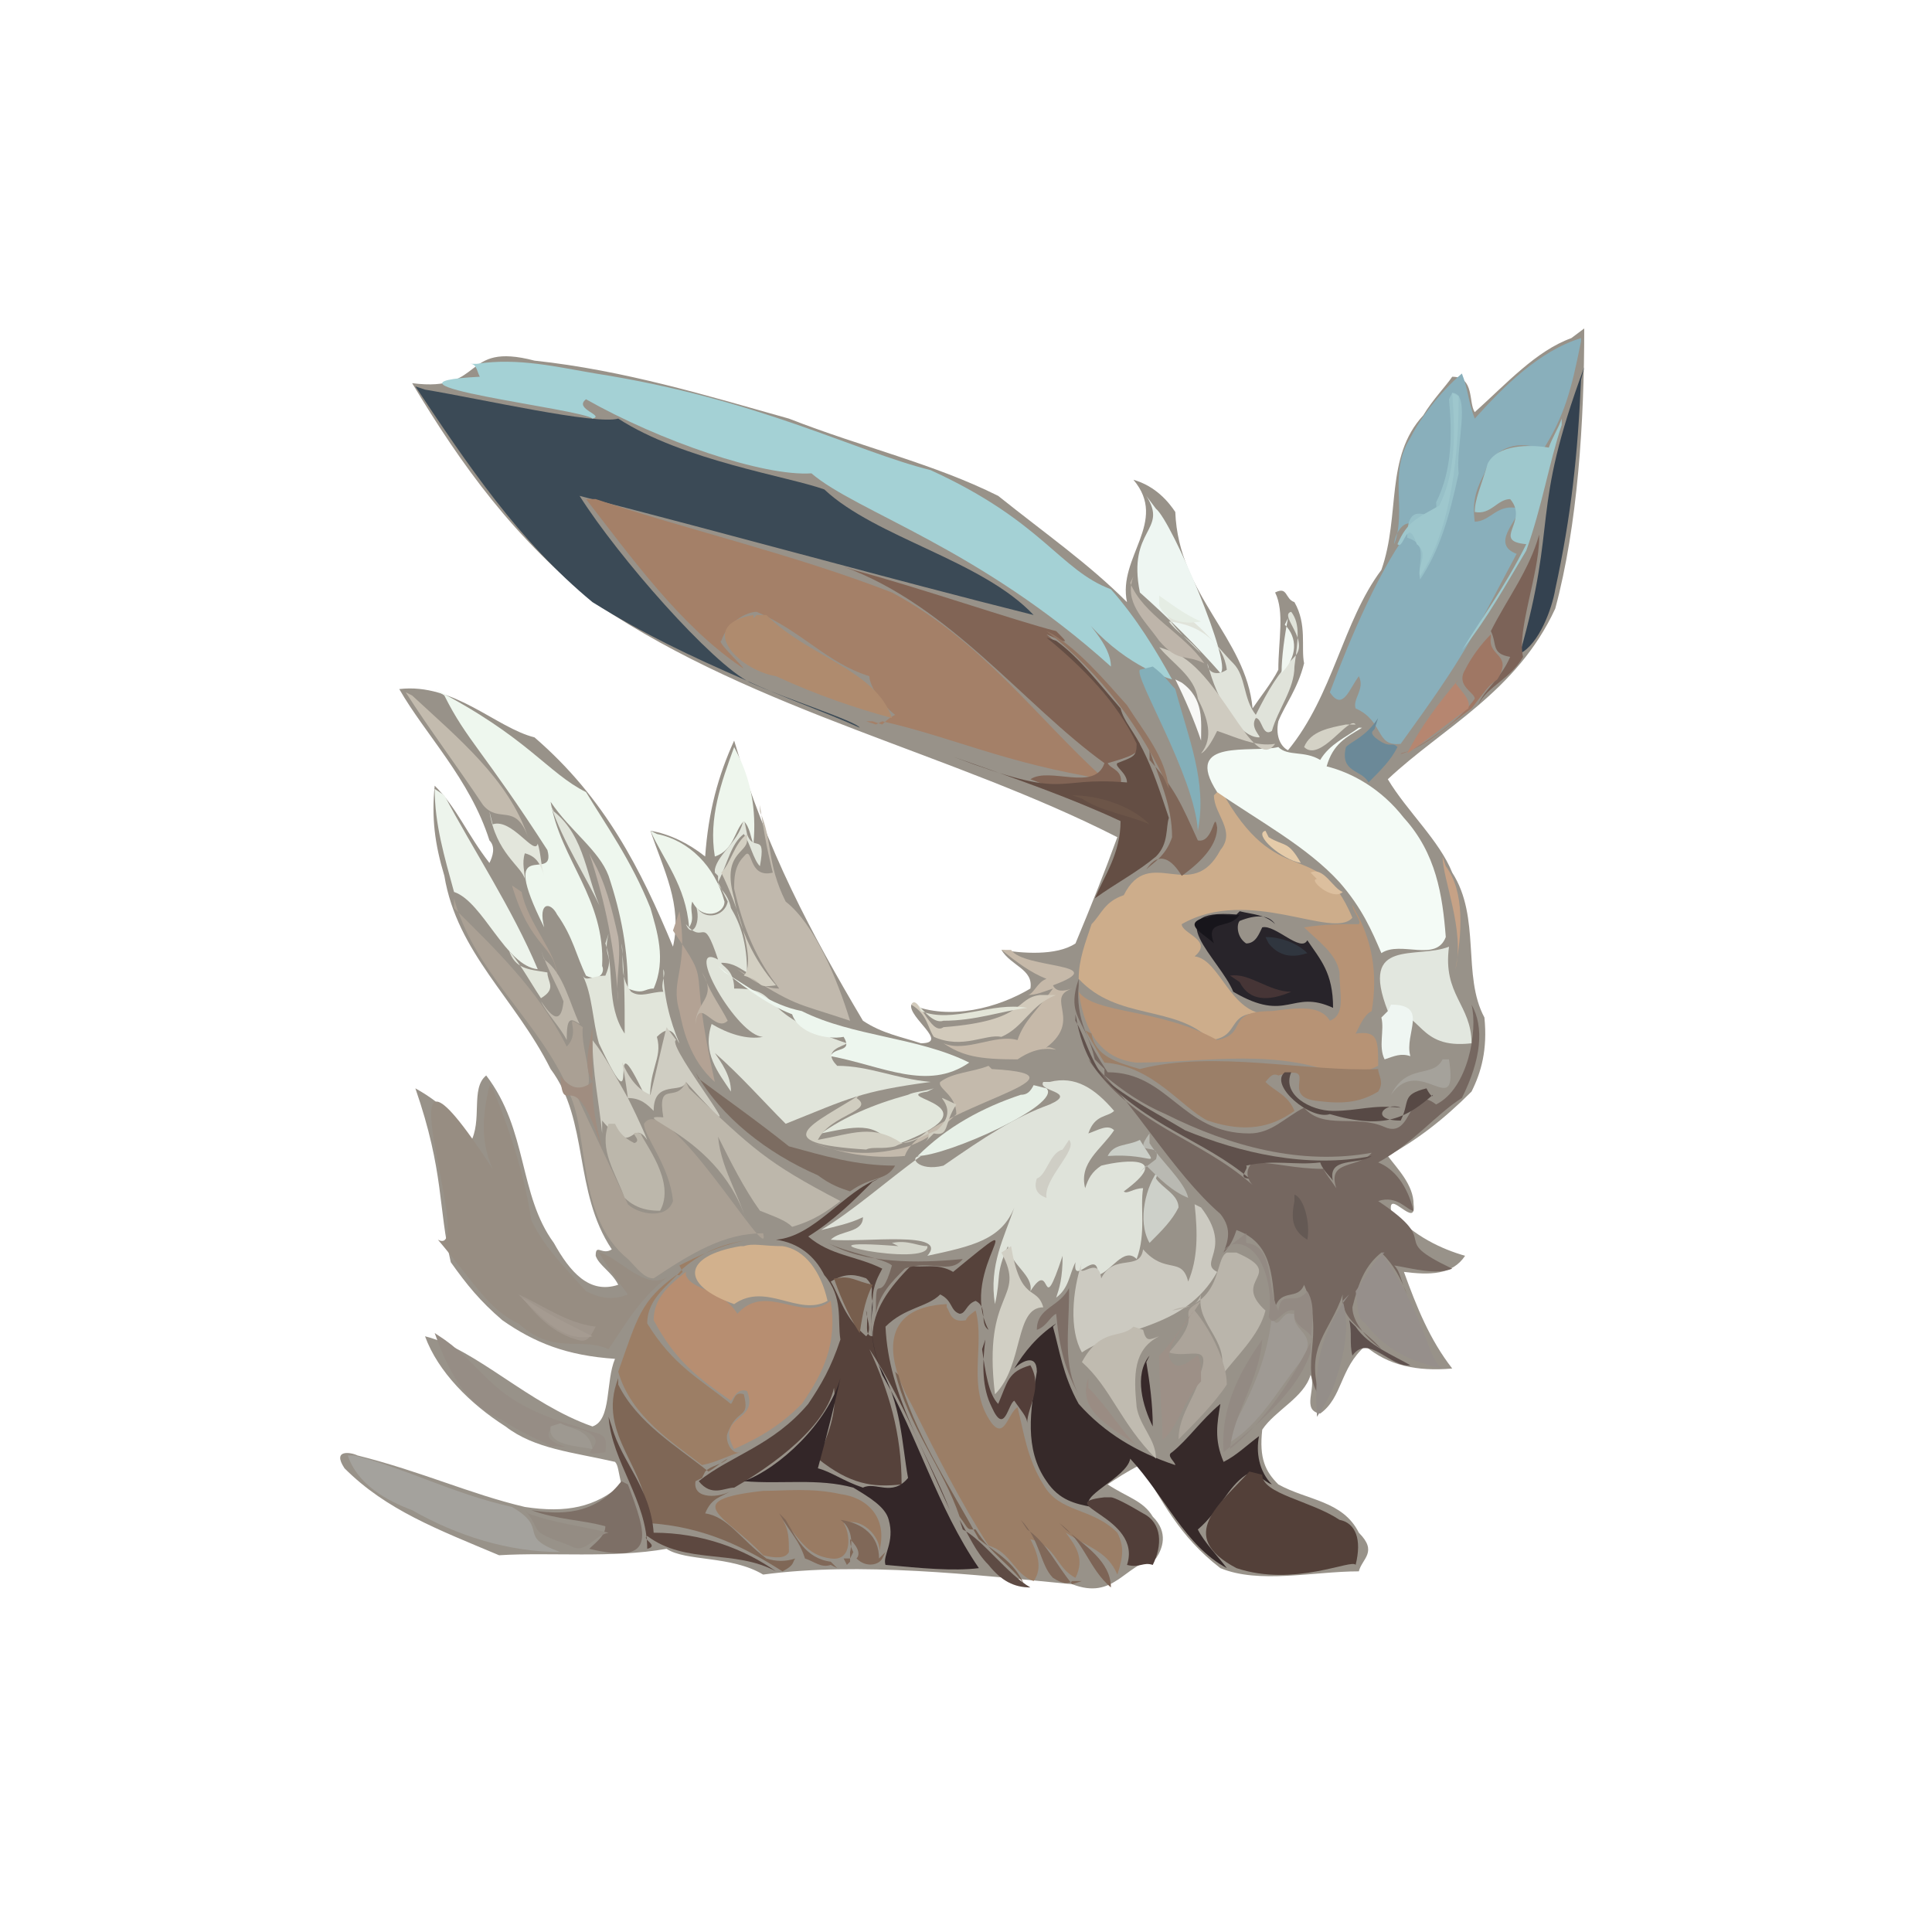 <svg xmlns="http://www.w3.org/2000/svg" width="600" height="600"><path fill="#989289" d="M492 102c0 29-2 61-9 87-12 26-35 37-52 53 6 10 16 19 20 29 9 14 3 32 10 45 1 10-1 17-4 23-9 9-17 15-26 20 3 4 8 9 8 15 1 8-8-5-7 2 7 8 16 12 23 14-4 6-11 6-19 5 4 11 8 21 15 30-11 1-20-1-27-7-8 7-7 16-14 21-6-1-1-8-3-12-2 7-11 11-15 17-1 9 1 13 5 17 9 5 20 5 25 15 6 6 1 8 0 12-14 0-31 4-43-1-13-10-18-21-25-32-4 2-7 4-10 6 6 4 11 5 14 10 5 5 3 10 1 13-10 2-13 13-26 8-31-3-66-7-96-3-10-6-24-4-30-8-17 3-36 1-52 2-19-8-35-14-48-27-4-6 2-5 4-4 20 5 35 12 52 16 13 2 22 0 30-7-1-4-1-6-2-7-13-3-25-4-34-11-11-7-21-17-25-28 16 4 32 21 52 28 6-2 4-14 7-21-15-1-25-5-35-12-7-6-11-11-16-18-4-17-2-28-11-54 9 5 13 10 17 17 4-7 0-17 5-21 13 17 10 37 21 52 5 9 11 16 20 13-2-4-6-6-7-9 0-4 2 0 5-2-12-18-7-40-19-56-11-22-29-36-33-60-3-10-4-18-3-28 7 7 10 15 17 24 1-2 2-5 0-7-6-19-20-33-28-47 17-2 30 12 42 15 22 19 33 41 43 65 3-13-3-24-7-36 6 1 12 4 17 8 1-14 4-25 9-36 10 34 24 60 40 87 6 4 12 5 18 7 9 0-4-8-3-12 12 5 27 1 37-5 1-6-6-7-9-12 6 1 17 2 23-2 5-12 9-22 13-33-51-26-112-39-161-72-26-20-43-44-58-69 23 3 15-13 38-7 28 3 54 11 79 18 23 9 45 14 65 24 15 12 28 21 40 33-3-14 13-25 2-38 7 2 11 7 13 10 1 26 22 39 24 61 2-3 6-8 8-12 0-9 2-18-1-24 4-2 3 2 6 3 4 7 2 14 3 19-2 8-6 13-8 18-1 5 1 8 3 9 14-17 17-40 29-56 6-17 1-35 13-48 3-5 7-9 9-12 7 0 5 8 7 11 10-9 19-19 30-23"/><path fill="#3B4A56" d="M129 120c16 24 32 48 55 67 16 10 31 17 47 24 13 6 25 10 36 15-1-2-23-9-34-14-12-6-41-39-53-58 47 12 97 26 141 37-16-17-49-24-65-39-11-4-44-9-64-22-7 2-42-6-60-9"/><path fill="#A48068" d="M182 155c14 18 29 39 48 52 4 3-8-8-6-8 2-6 8-9 11-9 14 6 22 16 35 20 0 3 4 9 8 12-2 1-3 2-4 3l-3-1h-2l3 1 2-1c22 5 38 13 69 18-21-19-38-43-66-58-31-12-62-19-92-29"/><path fill="#89AFBB" d="M491 105c-13 4-24 15-33 25-2-5-2-9-4-14-7 6-13 14-16 20-7 11-1 22-5 33 0-3 3-8 6-6-10 12-20 36-26 52 4 6 6-1 9-5 2 4-2 7-1 10 9 4 6 12 14 11 21-29 21-31 36-59-8-3 0-10 1-14-7-2-9 4-14 4-1-7 1-11 3-15 3-10 14-10 18-7 7-11 9-19 12-34"/><path fill="#A4D1D5" d="M146 113c2 0 2 2 3 4-39 2 32 10 35 13 4-1-6-3-2-6 23 13 55 24 70 23 14 12 52 23 93 60 0-7-8-14-12-20 10 15 24 22 31 24-5-9-11-19-19-28-16-6-21-21-56-37-24-6-53-22-104-30-12-2-24-5-37-3"/><path fill="#756760" d="M335 304c-4 12 2 12 5 25l2 2 1 1v2c6 5 12 9 19 12 20 10 42 16 64 12-4 5-14 2-11 11-2-3-3-4-4-6-9 0-15-2-22-2-3 3-1 6 0 7-17-15-37-18-51-39 14 13 26 35 41 48 4 5 2 9 1 12 2-2 3-4 4-7 11 4 11 14 12 24 2-6 7-2 9-7 7 16-2 25 5 35-5-16 3-20 7-32-1 8 7 11 12 17-4-3-9-8-9-13 2-8 4-13 9-17 4 4 6 8 8 13-2-4-2-7-4-9 6 1 13 3 18 1-21-10-2-7-23-21 6-2 9 3 11 3-2-8-6-13-11-15 11-6 18-15 26-20 6-12 7-22 3-29 2 8-1 26-11 31-9-7-7 11-16 7s-19 1-25-6c-6 3-10 8-17 8-21 0-25-19-44-19-6-9-10-17-9-27"/><path fill="#DFE3DA" d="M324 336c-2 3 11 3 2 7-11 4-20 10-33 19-8 2-11-3-7-3-11 8-21 17-31 23 4-1 9-2 13-4 0 5-7 4-10 7 10 1 37-3 30 5 14-3 23-5 27-15-3 9-8 18-6 30 2-9 0-9 4-18 1 6 8 9 7 14 7-11 3 10 10-11 0 7-1 10-2 13 4-3 4-7 6-11-1 8 7-5 7 4 4-1 8-9 12-5 3-8 1-16 2-22-3 0-5 2-6 1 15-11 1-10-7-8-3 2-4 4-5 7-2-8 5-12 9-18-2-2-5 0-8 1 2-6 6-5 8-7-6-7-12-11-20-9"/><path fill="#CDAD8B" d="M377 247c0 6 7 11 2 17-9 17-22-2-30 14-6 2-7 6-10 9-2 6-4 11-4 17 12 13 30 8 41 19 10-1 4-10 18-8-12 0-15-17-23-18 6-5-4-7-4-10 21-12 47 5 53-2-11-26-23-7-41-40"/><path fill="#F4FBF6" d="M422 226c-4 3-9 5-12 10-5-3-10-1-13-4-8 2-30-3-19 14 13 9 28 17 38 28 7 8 10 15 13 22 6-4 17 3 20-5-1-13-3-26-13-37-7-9-16-14-24-16 2-7 6-9 11-12"/><path fill="#9B7E66" d="M294 405c-21 1-19 17-11 31 8 16 15 30 24 44 7 2 8 9 14 11 3-4 1-9-1-13 8 2 8 9 14 12 3-6 0-10-3-14 8 5 13 6 16 13 2-6 2-9 0-13-8-8-18-6-23-15-5-8-6-16-8-24-3 2-4 10-8 5-8-11-2-24-5-35 0 0-3 2-3 3-5 1-5-3-6-4"/><path fill="#978D82" d="M152 337c-2 9-3 17 1 26-39-60-4 29-17 22 11 13 16 22 25 26 11 10 19 4 28 8 6-9 10-16 19-23-7 6-16-6-22-7 3 5 6 9 9 13-5 2-9 1-13-1-9-10-13-14-17-22-2-14-7-29-12-41"/><path fill="#56423B" d="M273 366c-11 4-20 18-32 19 7 1 12 5 15 11 6 7 4 14 5 20-3 9-6 14-10 20-11 13-24 16-34 24 4 5 8 2 11 2 7-4 28-17 31-31 1 8-2 15-5 22 10 8 17 9 26 8 0-16-4-29-10-42 10 15 17 33 25 50-7-18-19-35-20-57 6-6 13-6 17-10 4 2 3 5 6 6 2 0 2-3 5-4 4 2 1 7 4 9-10-19 17-41-11-18-5-3-10-1-13-2-7 7-12 14-12 22-3 0-1-5-2-8 0 2 2 6 0 8-7-6-8-12-11-17 5-3 8-2 11-1 3 3 1 4 2 7 0-5 2-8 3-10-8-4-16-4-23-10 8-5 14-11 20-17"/><path fill="#EEF7EE" d="M138 216c7 14 12 17 32 48 3 11-16-6-1 24-2-8 2-8 4-4 5 7 6 13 9 19 4 2 6-1 5-3 1-21-13-33-16-51 6 9 15 15 18 23 4 12 6 23 6 35 5 2 5 0 8 0 4-9 1-18-1-25-6-15-14-26-20-36-12-6-18-17-47-32"/><path fill="#AAA094" d="M141 279c6 22 24 36 34 56l1 2h1v3c6 13 2 38 18 51 3 3 5 6 8 6 12-8 22-14 34-14 3 12-30-45-37-34 0 4 8 13 9 24-2 6-11 4-14 1-7-15-10-21-16-34 8 0 1-14 2-21-7-5 0 1-5 6-9-18-23-31-35-43"/><path fill="#B78E71" d="M213 395c-5 4-10 8-10 15 7 13 14 18 24 25 1-1 2-4 5-3 4 10-10 7-4 18 9-4 15-8 21-14 7-10 11-19 9-32-9 7-20-6-29 4-5-8-14-7-16-12"/><path fill="#B79375" d="M420 281c0 2 3 5 2 6-5 0-11 0-17 1 4 4 10 8 11 14 0 7 2 13-3 15-3-5-10-4-18-3-15 0-7 7-17 9-18-10-38-8-43-15 2 14 8 21 18 22 22 0 44-5 66 5 4-2 7-3 9-4 0-8 0-11-7-10 2-4 3-6 5-7 2-12 0-22-5-31"/><path fill="#362929" d="M328 411c-6 4-10 9-13 14 2-2 7-5 7 1-2 12-4 24 3 34 4 6 9 7 14 8-5-3 11-9 12-15 11 12 17 27 30 34-3-4-7-8-9-12 7-6 9-13 15-17 4-1 5 2 8 3-4-4-5-10-4-15-4 3-7 6-11 8-3-7-2-12-1-18-6 5-10 11-15 15-2 1 1 3 1 4-12-4-22-10-30-19-5-9-6-17-8-24"/><path fill="#E1E5DB" d="M231 254c-1 7-8 11-9 16v1l1 1v2l3 6c-1 5-8 6-10 1 2 5-1 11-3 6 6 7 5-4 10 11-11-6 6 24 14 24-5 1-11-1-16-4-3 9 2 15 6 21 0-5-3-9-5-12 8 7 15 15 22 22 20-8 23-10 45-13-11-1-19-5-29-5-5-5 2-6 3-7-30-10-19-17-35-17 0-6-4-7-4-8 4 0 6 2 8 3 0-9-2-15-5-20-1-5-4-6-4-8 3-6 4-12 8-15 2 3 3 8 5 10 2-11-2-4-4-10"/><path fill="#816455" d="M262 176c33 12 56 43 81 61-3 9-17 1-23 5 20 8 8-2 28 2 1-5-3-5-4-7 7-2 10-3 10-6-5-9-16-23-29-34 7 3 7 3 3-1-12-3-44-14-63-19"/><path fill="#534039" d="M388 457c-9 10-23 20-4 30 18 6 36-3 37-1 2-8 0-13-5-14-9-6-24-8-24-14"/><path fill="#332628" d="M271 404c-1 8 0 14 2 20 7 12 7 24 9 35-5 6-10 1-14 3-6-2-10-5-14-6 3-11 5-19 7-28-4 14-19 28-30 32 12 1 23-1 34 2 5 3 10 6 11 10 2 7-2 11-1 14 11 1 21 2 29 1-13-19-19-41-30-60-3-8-4-14-3-21"/><path fill="#9B7F68" d="M337 320c2 3 4 7 6 10 15 1 24 14 32 18 12 4 20 2 27-3-2-5-6-6-9-9 1-1 2-3 4-2 14-4-1 7 13 8 8 1 13 0 18-3 2-3 0-5 0-7-22 1-51-6-74 0-7-2-14-4-15-11"/><path fill="#9C7E65" d="M233 385c-7 1-14 4-20 7l-2 1 1 2-1 1h-1c-11 8-12 13-18 30 4 14 17 22 26 29 5-1 8-3 12-4-3 1-5-4-4-6 3-8 7-4 5-12-3-1-3 2-4 3-10-8-18-12-26-25 0-8 7-12 11-17 7-6 14-8 21-9"/><path fill="#CCCAC1" d="M371 374c1 9 1 17-2 24-2-8-7-2-14-10-1 7-9 1-13 9-1-8-8 2-6-5-3 9-4 21 0 28 12-8 32-7 42-25-6-3 5-7-5-20"/><path fill="#C1B9AD" d="M236 250c1 7 2 13 4 21-8 2-6-9-9-5-3 3-3 7-3 10 3 13 7 22 14 31-5 0-9-3-13-6 19 12 17 10 35 16-4-13-11-30-20-37-6-12-4-19-8-28"/><path fill="#BDB7AB" d="M213 336c-3 7-9-1-7 11-13-1 21 6 27 37-2-11-9-20-10-31 4 8 8 16 13 23 5 2 8 3 10 5 7-2 11-5 15-8-23-12-27-16-47-35"/><path fill="#997B63" d="M237 463c-27 3-11 8 0 20 4 1 7 1 8-1 0-4 0-7-2-10 5 5 7 11 15 12 7 1 6-8 4-11 7-2 12 6 11 9 3-11-4-17-12-18-9-2-17-1-24-1"/><path fill="#28242A" d="M384 284c-25-2-5 14-1 24 17 10 18-1 31 5 0-11-4-15-8-21-2 4-10-5-14-4-1 2-2 5-5 5-3-2-3-6-2-7 5-2 9-2 11 1-3-3-7-3-11-4"/><path fill="#7F6756" d="M192 428c-7 18 10 28 9 45 18 1 31 8 42 15 4-2 3-3 4-4-3 1-6 1-9 0-8-6-12-13-19-14 2-5 5-5 8-7-3 2-12 3-11-3l2-1 1-2c2-2 5-2 7-4-2 1-4 3-6 4-10-8-22-15-28-27"/><path fill="#A4A29D" d="M108 452c3 9 12 14 20 17 14 8 30 13 46 13-14-5-3-7-15-14-18-4-33-12-49-16"/><path fill="#644E44" d="M325 198c11 9 22 20 28 33 0 4-1 4-6 6-1 1 3 3 3 6-24-2-17 6-54-8 20 7 37 13 52 20 0 10-5 17-8 24 7-5 13-8 19-13 4-4 3-9 4-12-3-9-5-15-8-21s-6-9-7-13c-7-8-13-16-20-21"/><path fill="#AF8B6E" d="M234 191c-18 3-5 17 7 19 13 6 25 10 36 13-5-15-26-19-39-32h-3l-1 1v-1"/><path fill="#D2B18D" d="M230 387c-18 3-19 12-2 18 10-7 20 4 29-1-2-9-7-16-14-17-6 0-9-1-12 0"/><path fill="#EEF6F2" d="M356 154c7 11-6 10-2 30 9 8 18 17 25 25 4-2-15-47-20-51"/><path fill="#E1E5DA" d="M189 290c-2 8 2 6-1 13-4 0-6 2-7 0 3 6 3 14 5 21 15 32 0-15 16 20-1-12 4-15 2-22 5-5 6 1 7 2-3-7-5-15-5-23 1 2-1 4 0 7-4 0-7 2-10 0-4-5-2-11-3-15 1 9 1 18 1 28-6-9-3-20-6-28"/><path fill="#E2E7DF" d="M450 294c-10 4-28-3-19 20 11 0 9 12 26 10 0-12-9-15-7-30"/><path fill="#EDF4EC" d="M135 245c0 11 3 21 6 32 9 3 16 23 26 24-8-19-20-37-29-54"/><path fill="#344250" d="M492 114c-17 46-8 47-20 89 6-3 10-14 11-20 5-23 7-42 8-65"/><path fill="#BAB5AB" d="M381 389c-4 2-1 16-17 18 4-2 7 0 9-5-2 10 11 15 5 27 6-8 13-14 15-22-11-10 7-11-9-18"/><path fill="#9EC8CD" d="M485 130c-1 3-3 6-4 9-6-1-16-1-19 5-2 7-4 11-4 15 5 1 7-4 11-4 6 7-6 13 5 14-7 14-14 23-20 33 8-10 14-21 20-31 5-14 7-27 11-39"/><path fill="#968F8B" d="M430 389c-4 3-6 8-9 12 1 5 0 8 3 10 7 9 15 12 24 14-5-3-4-14-19-36"/><path fill="#EDF6EE" d="M223 300c6 5 15 12 23 15 2 6 11 8 16 7 3 5-3 3-4 6 16 3 30 11 43 2-16-8-36-8-52-16-10-2-17-8-24-12"/><path fill="#C0BBB0" d="M352 412c-4 4-10 0-16 11 9 8 12 19 23 30 0-6-5-10-6-16-1-10-1-18 7-22-3 1-4 2-5-2"/><path fill="#CFCDC2" d="M207 319c-2 8-3 13-5 21-10-4-10-21-7 1-4-7-7-13-11-18 0 10 2 19 3 29v-4c10 12 9-1 14 6-2-5-5-11-6-13 4 0 6 2 8 4 0-10 9-5 10-9 27 30-7-12-3-13"/><path fill="#9F9A94" d="M401 408c-3-1-4 6-6 1-2 17-9 28-15 40 10-5 16-16 23-25 8-10-2-10-1-16"/><path fill="#968D85" d="M135 414c4 11 9 22 21 27 6 4 11 6 15 8 12 1-4 0 0-5 3-3 4-1 6-1 18 4-2 10 11 8 1-7-2-5-9-8-27-8-27-17-41-27"/><path fill="#7C6C61" d="M216 333c8 14 22 25 38 32 4 3 7 4 10 5 7-5 11-3 14-8-12 0-22-3-33-6-10-8-20-15-28-21"/><path fill="#C6B9A9" d="M311 295c5 4 9 7 14 9-3 1-4 5-6 5 3 0 5-1 8-2-5 7-9 10-11 16-7-2-16 4-23 1 6 4 11 5 23 5 3-2 7-4 12-3-2-1-3-1-4 0 13-9 0-16 9-19-3 1-5 1-6-1 19-7-9-5-13-11"/><path fill="#BCB7AB" d="M189 349c-3 8 2 15 5 23 4 4 9 4 11 4 5-9-5-21-6-24-5-1 1 2-2 3-4-2-5-4-6-6"/><path fill="#E2E7DC" d="M290 338c-3 1-6 1-8 2-11 3-20 7-27 12 10-2 17-4 22 4 36-13-2-15 11-17"/><path fill="#83AFB9" d="M354 208c-2 2 17 33 18 50 3-15-3-29-7-44-2-2-3-4-7-7"/><path fill="#E7F0E7" d="M321 337c-1 2-2 3-4 3-12 4-23 10-32 19 9 0 45-16 40-21"/><path fill="#7D6F66" d="M193 460c-7 9-16 11-28 9 8 3 16 3 23 5 0 3-3 5-5 7 21 5 18-4 12-20"/><path fill="#E0E3DA" d="M361 186c0 6 6 11 12 17-3-4-8-7-10-10 10 1 17 7 18 15-3 2-6 1-6-2 3 12 10 23 16 23 1 0-3-3-1-6 2 0 2 6 5 4 2-7 7-13 7-20 1-8 2-13-1-17-4 1 6 9 1 14s-8 10-12 18c-4-5-3-12-7-16-5-5-12-15-21-18"/><path fill="#D1CFC4" d="M311 389c8 15-6 11-2 44 9-9 6-27 15-27-2-7-7-1-10-19"/><path fill="#C4BAAC" d="M307 331c-5 2-11 2-15 5-1 2 5 4 5 10-7 7-13 10-19 11-9 2-18 1-25-2 8 3 17 5 28 4 5-15 63-25 27-27"/><path fill="#EEF6ED" d="M202 258c4 9 11 17 12 30 2-3 0-5 1-8 3 6 10 4 10 0-3-11-11-19-21-21"/><path fill="#97C0C8" d="M451 122c6 0 1 17 2 25-3 14-6 24-12 33-1-5 3-11-4-13 0-15 10-1 9-11 5-10 5-21 4-32"/><path fill="#EEF6ED" d="M228 232c-4 11-8 22-6 34 6-2 6-8 9-11 2 2 2 5 3 7 1-11-1-20-5-28"/><path fill="#ACA49A" d="M373 404c-9 5 2 3-10 16 6 2 13-3 10 6-1 7-7 13-7 21 5-5 11-11 15-17 0-7-5-17-10-23"/><path fill="#C3BBAE" d="M126 215c7 11 16 23 24 35 5 6 10-1 14 10-6-18-22-31-36-44"/><path fill="#513E39" d="M343 465c-17 2 12 6 7 21 4 1 5-1 8 0 3-6 3-13-3-16-5-3-9-5-10-5"/><path fill="#7C6358" d="M478 166c-3 11-10 20-15 30 2 4 0 7 6 8-3 7-8 10-10 15 3-6 10-8 14-15-2-8 5-26 5-37"/><path fill="#9D9087" d="M371 407c-3 3-6 9-11 14 0 10 1 18 1 26 4-2 7-13 12-18 0-4 0-6-1-8-1 0-7 7-9 0 1-6 5-9 7-13"/><path fill="#938A83" d="M387 383c-5 4-7 5-8 7 3-6 9-4 12 1s4 12 3 18c2 4 4-3 8-2-1 6 7 6 5 10-7 14-16 26-25 33 1-11 9-21 10-34-7 10-13 21-12 35 11-9 23-19 27-31 0-8 2-14-1-19-4 5-8-1-9 6-4-8-1-20-10-21"/><path fill="#7F6658" d="M357 233c3 9 7 17 7 27-2 6-6 8-8 10 4-6 8-3 11 2 7-5 11-10 11-15-1-6-1 5-6 4-5-11-7-16-15-25"/><path fill="#60514C" d="M334 315c1 6 3 13 7 18 15 17 33 21 47 33-4 0 0-3-1-4 9-2 15 0 23-1 1 3 4 5 4 6-2-8 8-5 12-8-20 4-41-1-58-8-10-6-18-10-25-16-5-7-6-13-9-18"/><path fill="#5D4840" d="M189 440c1 14 12 26 12 41 4-1-2-3 0-4 12 9 27 4 40 11-10-7-23-12-38-12-1-14-10-22-13-33"/><path fill="#CFCBC0" d="M360 201c4 5 11 9 12 16 3 6 5 12 1 17 2-1 4-5 5-7 6 2 12 5 18 4-7 10-17-24-33-29"/><path fill="#D2CABB" d="M323 309c-8 1-4 8-30 10-4 3-8-11-10-7 5 3 5 7 7 10 9 4 16-1 21 0 7-3 9-10 17-13"/><path fill="#948E89" d="M419 402c-9 12-11 22-10 38 2-3 5-8 6-12 3-9 4-17 2-24"/><path fill="#B3A294" d="M211 283c3 18-3 21 0 31 1 5 3 15 11 22-9-40 0-28-13-47"/><path fill="#6B8998" d="M428 223c-4 6-8 7-10 9-2 8 5 7 7 11 4-4 7-7 9-11-2-2-2 1-7-3-2-2 0-2 0-3"/><path fill="#D0CDC0" d="M267 340c-14 9-30 15 2 17 2-1 5 0 9-1 4-2 8-2 10-5 1 2 0 3-1 4l3-3c5 1 3-3 7-9-11-5 3 0-6 8-5 2-8 4-11 4-9-6-15-3-26-1 4-8 18-9 12-13"/><path fill="#CDD0C9" d="M360 363c-4 5-7 16-3 23 4-4 7-7 9-11 0-4-5-6-7-9"/><path fill="#9F7764" d="M463 197c-3 3-6 7-8 11-3 5 3 7 3 9-7 10-23 18-23 17 8-2 15-9 22-14 4-5 5-7 8-9 5-8-3-7-2-13"/><path fill="#9EC7CD" d="M451 122c1 13 1 25-4 35-7 4-10 5-13 12 2 2 3-9 6 0 4 3 0 7 1 10 10-15 12-39 12-56"/><path fill="#EFF6F2" d="m431 314-2 2c1 4-1 9 1 13 3-1 5-2 8-1-2-7 6-16-6-16"/><path fill="#533E39" d="M306 416c-1 8-1 15 2 21 4 9 5-1 7-2 2 3 4 5 4 7 0-5 5-11 1-18-7 2-7 5-10 12-3-3-4-10-5-17"/><path fill="#B68670" d="M453 211c-6 7-12 15-16 23 6-4 12-9 19-14 1-3-3-6-4-8"/><path fill="#948C83" d="M163 469c6 7 0 6 14 11 5 3 7-3 12-4-8-2-17-3-25-6"/><path fill="#BEB5AA" d="M352 179c-3 8 3 13 8 20 6 7 8 4 14 7-6-9-19-15-23-25"/><path fill="#775E4D" d="M259 397c1 3 4 11 8 17 1-7 2-11 4-15-5-1-7-3-11-2"/><path fill="#A0968C" d="M161 402c7 3 15 9 24 10-2 4-3 5-6 4-7-2-12-7-16-12"/><path fill="#574945" d="M399 333c-5 4 8 15 14 13 17 5 24 1 32-6 0 1-1 0-2-2-8 2-5 4-8 10-10 0-5-6 0-4-9-1-13 1-21 1-7 0-16-5-13-12"/><path fill="#806858" d="M242 470c4 7 6 8 8 14 3 1 5 3 8 2l2 1h1l2-1 1-1v-1l1-2c-1-2-1-3-1-4 3 3 3 5 2 6 3 3 7 2 8 0l1-2-2 2c0-7-5-11-12-12 3 2 4 6 3 10v2h-2l1 2-2 1h-1l-2-2c-8-1-11-8-14-13"/><path fill="#A5A29B" d="M448 329c-3 6-11 1-16 11 9-13 21 9 18-11"/><path fill="#E3E6DC" d="M152 252c2 13 10 17 11 21 0-2-1-5 0-8 4 1 5 4 6 7-1-3-1-7-2-10-1 4-8-8-14-6"/><path fill="#D3CFC2" d="M232 259c-4 3-5 9-8 12 5 10 11 28 7 32 7 2 3 4 10 3-7-8-11-17-13-27-4-14 4-14 4-18"/><path fill="#7D6E66" d="M332 400c-3 6-10 6-10 13 3-1 4-4 6-5 1 11 3 18 7 25-5-9-3-20-3-31"/><path fill="#927664" d="M325 196c17 13 30 31 38 49-1-10-8-18-13-26-8-9-15-17-23-22"/><path fill="#BFB4A9" d="M183 265c5 15 8 30 9 46-1-7 1-12 0-20-2-9-4-17-8-24"/><path fill="#BFB8AC" d="M168 295c2 6 5 11 7 16-1 10-6 1-7 0 2 4 6 8 8 12 0-7 1-7 4-5-3-6-5-16-11-20"/><path fill="#E3E5D8" d="M285 312c2 2 5 6 8 5 10 0 18-3 26-4-11-2-23 5-33 1"/><path fill="#CFCEC5" d="M332 354c3 3-8 12-7 18-3-1-4-3-3-6 3-1 4-8 8-9"/><path fill="#5E4B44" d="M298 472c3 5 5 10 9 14 4 5 8 7 13 7-7-4-15-15-21-18"/><path fill="#6C5548" d="M333 247c8 0 18 3 24 9-7-3-15-4-21-8"/><path fill="#77685F" d="M257 386c6 3 18 5 20 7-4 14-5 0-5 15 1-6 5-10 9-14 8-3 14 2 18-3-10 1-28 2-40-4"/><path fill="#463536" d="M382 303c6-1 12 5 19 5-7 3-13 3-16-3"/><path fill="#E0E4DA" d="M171 250c4 12 11 22 16 33-5-10-5-23-15-31"/><path fill="#D4D5CA" d="M279 387c-38-3 10 7 9 0-3 0-6-2-11-1"/><path fill="#A59B91" d="M162 403c6 6 13 14 22 12-8-4-14-7-20-11"/><path fill="#9E9991" d="M171 443c-1 6 8 6 13 7-1-6-6-6-10-8"/><path fill="#796252" d="M278 426c4 17 15 30 20 45 3 4 2 4 5 4 5 8 11 11 15 17-3-7-9-10-14-14-10-18-20-33-25-51"/><path fill="#17151B" d="M375 285c3-2 7 0 10-1-3 5-11 1-8 9-3-3-10-6-3-8"/><path fill="#9A8C83" d="M338 428c-4 11 9 16 15 21-5-5-9-12-15-18"/><path fill="#D4D2C6" d="M418 225c-5 1-11 2-13 7 5 5 14-10 16-7"/><path fill="#B9B9B2" d="M357 352c-6 8 4 2 2 8-4 3-5 4-6 5l3-3c4 4 8 8 13 10-1-5-9-12-12-17"/><path fill="#CBCFC8" d="M354 354c-4 2-8 1-10 5 15-1 16 5 10-5"/><path fill="#C6A286" d="M448 266c0 7 7 23 4 35 2-11 3-24-3-32"/><path fill="#645954" d="M402 371c3 1 5 9 4 14-5-3-5-7-4-12"/><path fill="#806859" d="M317 472c6 6 6 14 10 18 3 2 5 2 6 1h3l-3 1c-5-6-8-13-14-17"/><path fill="#7D6456" d="M329 473c8 6 9 14 16 20 0-8-8-13-14-18"/><path fill="#C0B5A7" d="M218 302c5 8-2 9-2 16 1-9 6 3 10-1-2-4-5-8-7-13"/><path fill="#30363F" d="M393 291c5 0 10 2 13 5-3 1-8 2-12-3"/><path fill="#E5EDE4" d="M360 185c3 2 8 6 13 8-5 1-11 0-13-5"/><path fill="#A08D80" d="M184 319c-1 6-3 12 0 17-4 3-7 2-10-2 1 15 4-6 13 23-2-8-3-14-3-19v-17"/><path fill="#38292A" d="M357 421c-5 6-2 16 1 22 0-7-1-14-2-20"/><path fill="#F8F8F6" d="M365 211c3 6 6 13 8 19 0-6 1-13-6-18"/><path fill="#AD9F92" d="M159 275c6 20 13 18 14 28 0-7-9-16-11-26"/><path fill="#E2E6DB" d="M156 293c5 5 8 11 12 17 5-3 2-5 2-8-6-1-10-1-12-7"/><path fill="#5F514E" d="M419 410c1 4 0 7 1 11 5-7 12 4 18 3-5-3-13-6-17-12"/><path fill="#F0F6F0" d="M400 192c-1 5-2 12-2 17 5-5 5-11 1-15"/><path fill="#DCBF9E" d="M407 271c4-2 7 5 10 6-3 3-11-4-8-4"/><path fill="#E5CBA9" d="M393 258c-4 1 5 9 11 10-4-7-5-5-10-8"/></svg>